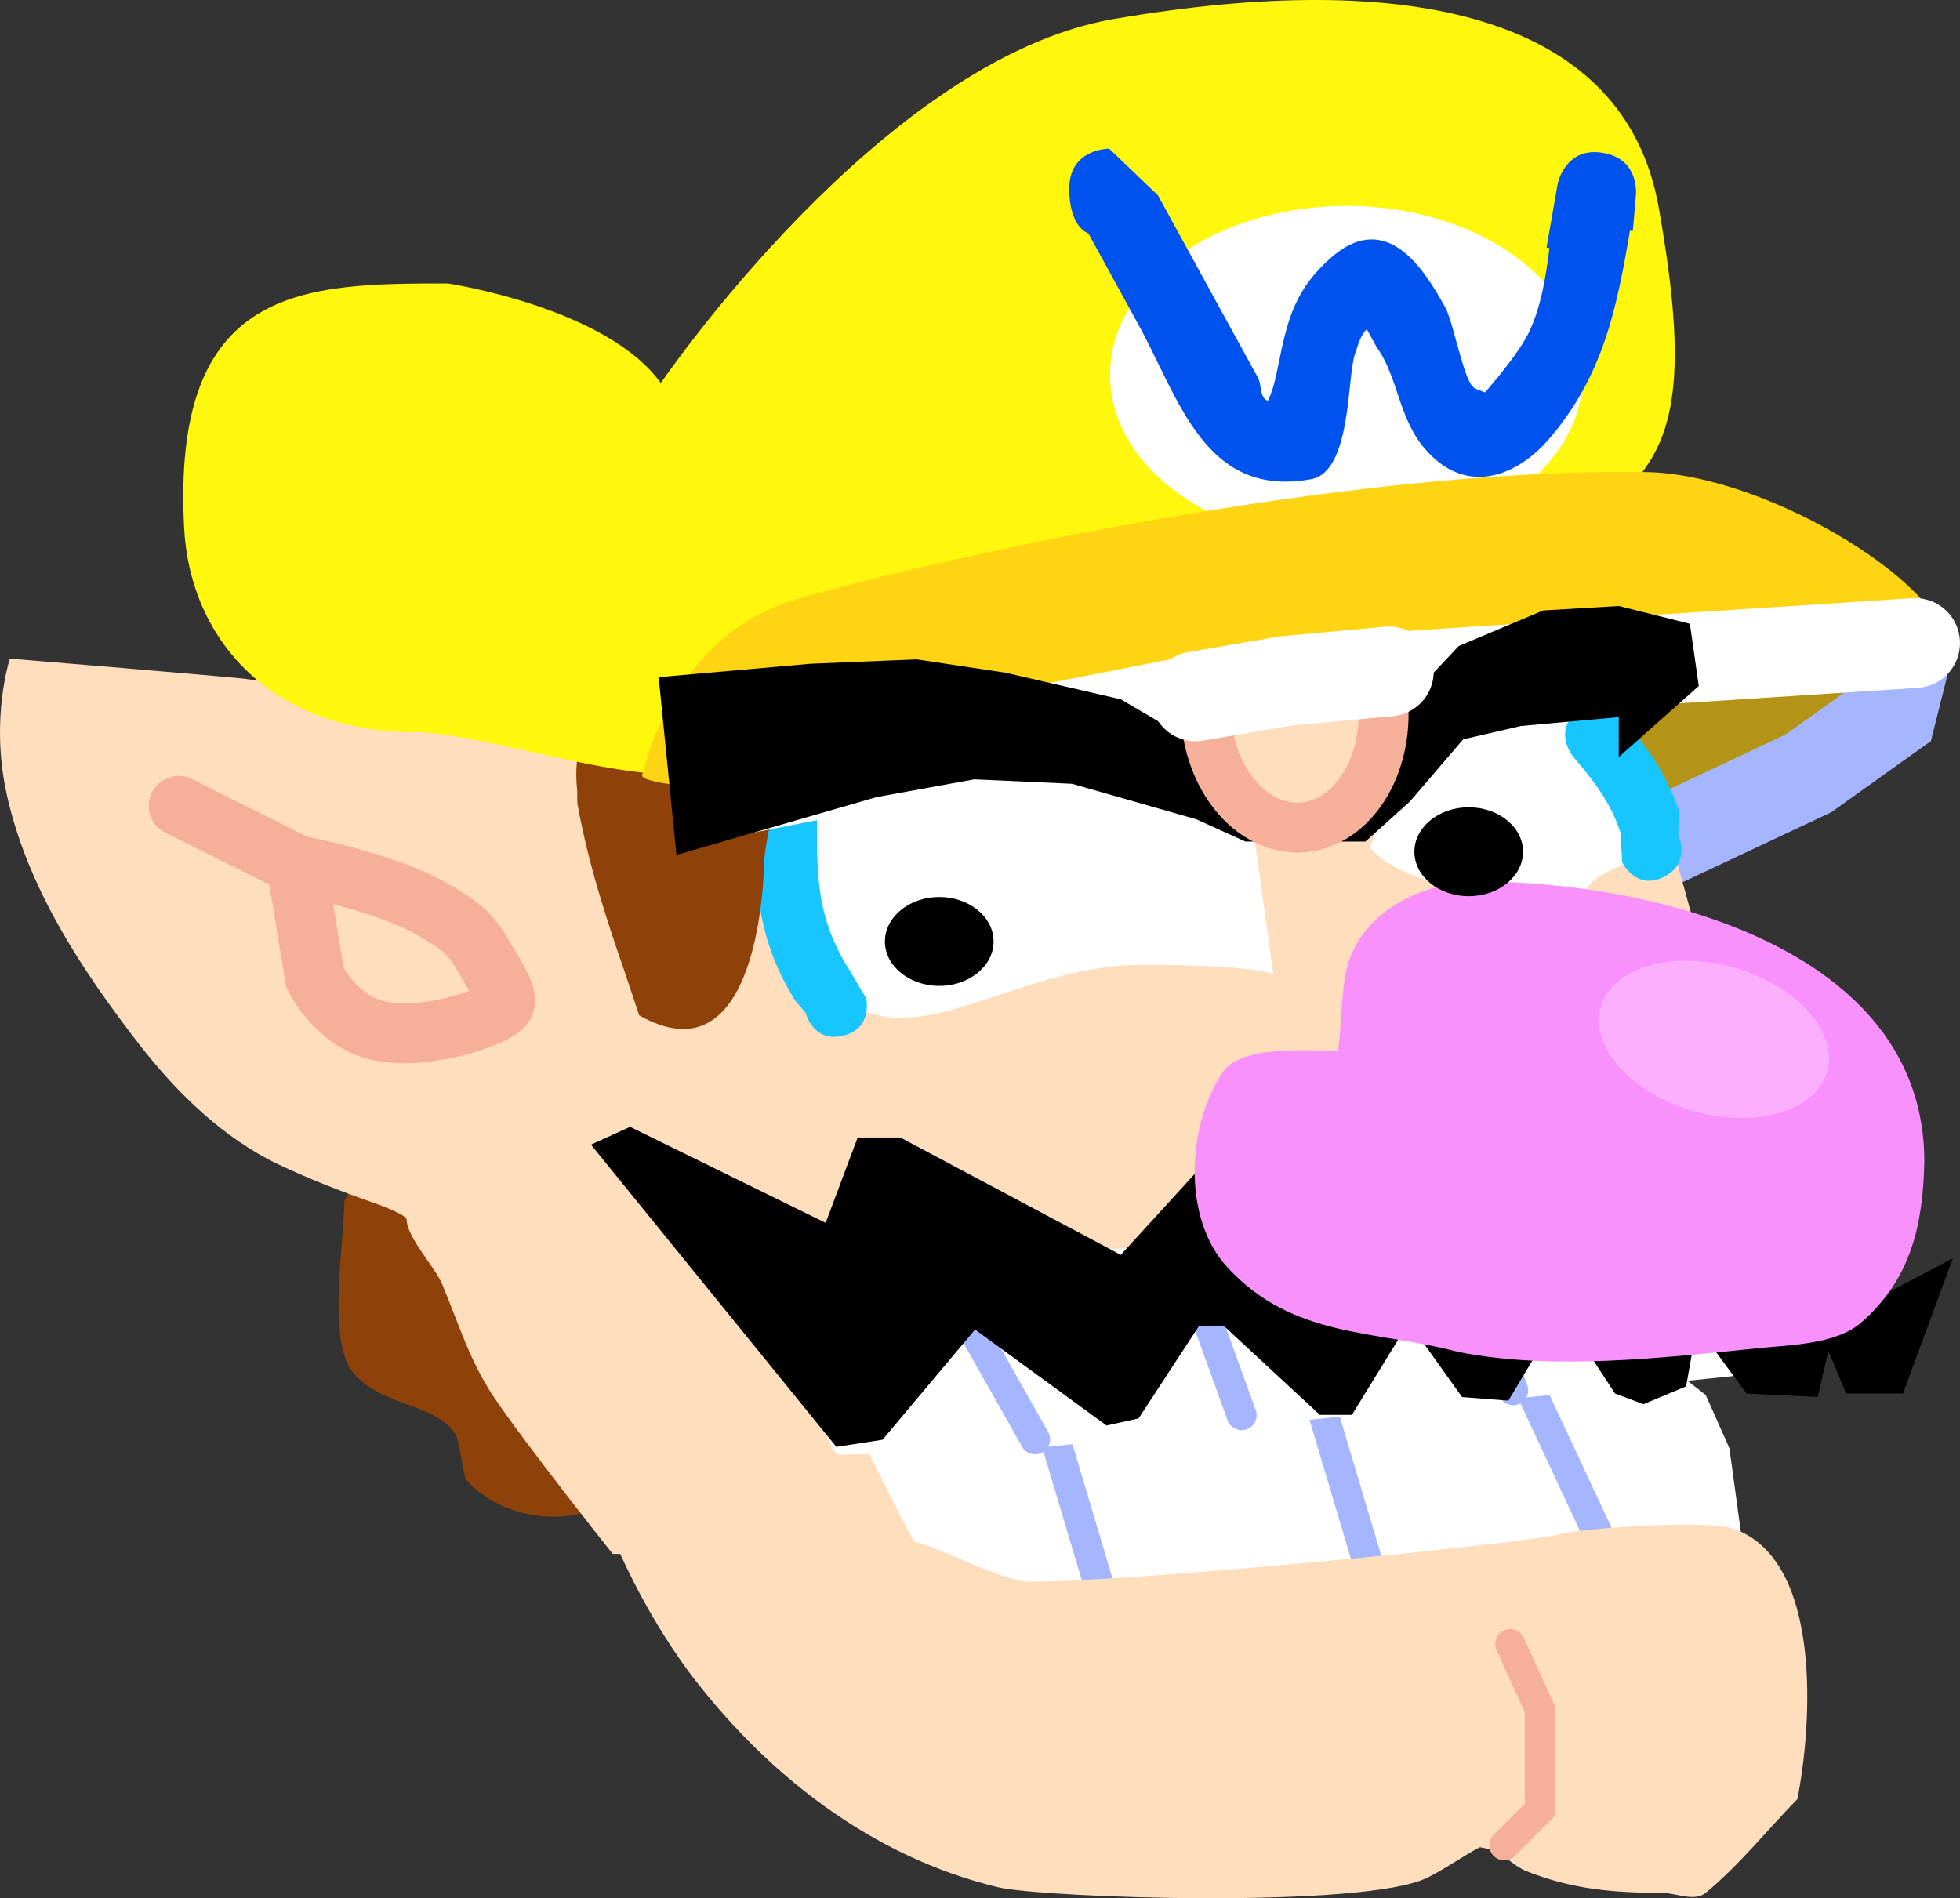 <svg version="1.1" xmlns="http://www.w3.org/2000/svg" xmlns:xlink="http://www.w3.org/1999/xlink" width="98.195" height="95.104" viewBox="0,0,98.195,95.104"><rect x="0" y="0" width="98.195" height="95.104" fill="#333333" stroke="none"/><g transform="translate(-191.083,-132.448)"><g data-paper-data="{&quot;isPaintingLayer&quot;:true}" fill="none" fill-rule="nonzero" stroke="none" stroke-width="none" stroke-linecap="none" stroke-linejoin="miter" stroke-miterlimit="10" stroke-dasharray="" stroke-dashoffset="0" font-family="none" font-weight="none" font-size="none" text-anchor="none" style="mix-blend-mode: normal"><g data-paper-data="{&quot;origPos&quot;:null}"><path d="M267.335,182.447l-2.078,4.751l6.829,24.644l-37.708,3.86l-3.266,-1.188l-2.375,-4.157l-6.532,-24.347l29.394,-3.563z" data-paper-data="{&quot;origPos&quot;:null}" fill="#a10114" stroke="#a10114" stroke-width="0.5" stroke-linecap="round"/><path d="M225.817,203.362c-1.043,-4.387 3.674,-9.265 10.534,-10.895c6.86,-1.63 13.266,0.605 14.309,4.992c1.043,4.387 -3.674,9.265 -10.534,10.895c-6.86,1.63 -13.266,-0.605 -14.309,-4.992z" data-paper-data="{&quot;origPos&quot;:null,&quot;origRot&quot;:0}" fill="#f4c4f6" stroke="none" stroke-width="0" stroke-linecap="butt"/><g data-paper-data="{&quot;origPos&quot;:null}" stroke-linecap="round"><path d="M236.457,214.216l-4.157,-9.204l35.629,-4.454l5.938,-0.297l2.672,2.078l1.188,2.672l0.891,6.532z" data-paper-data="{&quot;origPos&quot;:null}" fill="#ffffff" stroke="#000000" stroke-width="0"/><path d="M267.335,201.152l4.157,8.907" data-paper-data="{&quot;origPos&quot;:null}" fill="none" stroke="#a5b5ff" stroke-width="1.5"/><path d="M259.681,210.994l-2.506,-8.402" data-paper-data="{&quot;origPos&quot;:null,&quot;origRot&quot;:0}" fill="none" stroke="#a5b5ff" stroke-width="1.5"/><path d="M246.32,212.479l-2.506,-8.402" data-paper-data="{&quot;origPos&quot;:null,&quot;origRot&quot;:0}" fill="none" stroke="#a5b5ff" stroke-width="1.5"/></g><g data-paper-data="{&quot;origPos&quot;:null}"><path d="M222.633,182.83c3.073,0.615 3.666,4.8 3.716,5.053c0.286,1.431 10.375,21.77 10.555,21.81c1.327,0.294 4.423,2 5.787,2c5.239,0 24.366,-1.866 26.404,-2.354c1.641,-0.393 7.55,-0.728 8.78,-0.319c4.563,1.521 3.984,9.917 3.254,13.566c-1.53,1.565 -2.9,3.303 -4.59,4.694c-0.573,0.472 -1.485,0 -2.227,0c-2.413,0 -4.461,-0.178 -6.745,-1.08c-0.586,-0.231 -1.027,-0.738 -1.589,-1.02c-0.169,-0.085 -0.495,-0.132 -0.76,-0.185c-0.887,0.476 -1.711,1.071 -2.612,1.521c-3.164,1.579 -19.292,1.021 -21.537,0.481c-6.343,-1.528 -11.645,-5.679 -15.524,-10.851c-4.366,-6.008 -5.978,-12.618 -7.623,-19.709c-0.585,-2.524 -0.53,-10.114 -0.53,-10.114c0,0 0.873,-4.367 5.241,-3.494z" data-paper-data="{&quot;origPos&quot;:null}" fill="#ffdebd" stroke="none" stroke-width="0.5" stroke-linecap="butt"/><path d="M266.742,214.81l1.485,3.266v2.375v2.672l-1.781,1.781" data-paper-data="{&quot;origPos&quot;:null}" fill="none" stroke="#f6b09a" stroke-width="1.5" stroke-linecap="round"/></g></g><g><g data-paper-data="{&quot;origPos&quot;:null}"><path d="M288.079,166.909c-0.559,3.379 -11.713,7.66 -20.491,7.66c-7.073,0 -5.32,-6.017 -5.32,-9.264c0,-3.247 13.861,-2.539 20.934,-2.539c7.073,0 5.239,1.955 4.876,4.142z" data-paper-data="{&quot;origPos&quot;:null}" fill="#b49416" stroke="none" stroke-width="0" stroke-linecap="butt"/><path d="M286.73,164.664l-0.891,3.563l-4.157,2.969l-10.095,4.751" data-paper-data="{&quot;origPos&quot;:null}" fill="none" stroke="#a5b5ff" stroke-width="4.5" stroke-linecap="round"/><path d="M210.69,190.174c2.535,0.018 3.838,0.817 5.903,2.107c3.802,2.645 7.568,7.948 6.71,12.771c-0.741,4.164 -6.521,4.274 -8.897,1.501c-0.035,-0.057 -0.373,-2.008 -0.464,-2.172c-0.922,-1.652 -3.85,-1.444 -5.218,-3.225c-1.25,-1.628 -0.393,-6.556 -0.393,-8.533c0,0 1.348,-2.678 2.361,-2.449z" data-paper-data="{&quot;origPos&quot;:null}" fill="#8e4108" stroke="none" stroke-width="0.5" stroke-linecap="butt"/><path d="M221.779,210.3c0,0 -4.397,-5.521 -6.033,-7.975c-1.173,-1.805 -1.705,-3.623 -2.518,-5.554c-0.351,-0.834 -1.759,-2.337 -1.772,-3.212c-0.003,-0.22 -0.964,-0.608 -1.749,-0.883c-1.554,-0.544 -3.174,-1.179 -4.661,-1.883c-2.762,-1.309 -5.094,-3.586 -6.953,-5.975c-2.927,-3.779 -5.665,-7.937 -6.682,-12.614c-0.825,-3.793 0.168,-6.759 0.168,-6.759c0,0 11.478,0.949 11.866,1.023c1.826,0.347 7.572,0.335 11.427,1.391c1.872,0.513 3.545,0.883 5.053,2.043c0.571,0.439 1.681,2.134 1.952,2.129c2.405,-0.046 5.889,-2.18 8.113,-3.069c6.022,-2.409 37.339,-5.351 41.768,-2.11c0.636,0.466 0.78,1.371 1.147,2.069c1.344,2.554 6.117,21.176 6.621,24.733c0.266,1.884 -1.123,3.878 -2.2,5.123c-0.488,0.564 -6.179,0.893 -8.156,0.893c-9.524,0 -19.015,-0.099 -28.523,0.515c-2.371,0.148 -5.504,0.591 -7.854,0.147c-0.303,-0.057 -1.322,1.021 -1.102,1.323c1.064,1.46 2.902,8.819 2.902,8.819z" data-paper-data="{&quot;origPos&quot;:null}" fill="#ffdebd" stroke="none" stroke-width="0.5" stroke-linecap="butt"/><path d="M254.87,181.247c0,0 -0.885,-0.459 -6.591,-0.459c-5.706,0 -10.412,3.826 -13.895,2.293c-3.028,-1.333 -4.103,-11.65 -2.316,-11.65c4.136,0 21.411,-0.275 21.411,-0.275l1.391,10.091z" data-paper-data="{&quot;origPos&quot;:null}" fill="#ffffff" stroke="#f6b09a" stroke-width="0" stroke-linecap="butt"/><path d="M259.704,174.897c0,0 1.596,-3.976 3.885,-5.166c2.384,-1.24 6.269,-1.871 6.269,-1.871c0,0 5.523,6.634 2.494,7.928c-3.483,1.488 0.362,1.336 -5.344,1.336c-5.706,0 -7.304,-2.227 -7.304,-2.227z" data-paper-data="{&quot;index&quot;:null,&quot;origPos&quot;:null}" fill="#ffffff" stroke="#f6b09a" stroke-width="0" stroke-linecap="butt"/><path d="M233.324,184.34c-1.515,0.366 -1.881,-1.15 -1.881,-1.15l-0.519,-0.608c-2.102,-3.363 -2.018,-6.249 -2.018,-10.09c0,0 0,-1.559 1.559,-1.559c1.559,0 1.559,1.559 1.559,1.559c0,3.293 -0.213,5.626 1.545,8.437l0.906,1.529c0,0 0.366,1.515 -1.15,1.881z" data-paper-data="{&quot;origPos&quot;:null}" fill="#18c6ff" stroke="none" stroke-width="0.5" stroke-linecap="butt"/><path d="M220.013,172.13l-0.006,-0c-0.48,-4.319 2.414,-4.771 5.825,-4.581c1.113,0.062 2.489,-0.105 3.241,0.91c2.062,2.784 0.277,4.714 0.277,7.686c-0.182,3.456 -1.29,9.986 -6.244,7.173c-0.002,-0.001 -0.689,-2.071 -0.699,-2.098c-0.973,-2.797 -1.853,-5.525 -2.385,-8.449c0,0 -0.036,-0.195 -0.011,-0.459l-0.014,0.002c0,0 0,-0.071 0.015,-0.184z" data-paper-data="{&quot;origPos&quot;:null}" fill="#8e4108" stroke="none" stroke-width="0.5" stroke-linecap="butt"/><path d="M274.433,176.386c-1.403,0.693 -2.082,-0.739 -2.082,-0.739l-0.076,-1.462c-0.509,-1.558 -1.314,-2.565 -2.377,-3.831c0,0 -1.014,-1.208 0.169,-2.243c1.184,-1.035 2.198,0.173 2.198,0.173c1.317,1.568 2.319,2.909 2.967,4.895l-0.076,1.083c0,0 0.679,1.432 -0.724,2.125z" data-paper-data="{&quot;origPos&quot;:null}" fill="#18c6ff" stroke="none" stroke-width="0.5" stroke-linecap="butt"/><path d="M274.183,142.837c2.361,13.312 -0.485,14.069 -8.395,18.33c-11.526,6.209 -26.603,4.952 -38.914,9.774c-3.233,1.266 -11.472,-1.81 -14.995,-1.81c-7.205,0 -11.271,-4.656 -11.569,-10.202c-0.657,-12.233 6.005,-12.28 13.211,-12.28c0,0 7.93,1.188 10.669,4.992c0,0 11.031,-16.228 22.66,-18.233c14.969,-2.581 25.638,-0.131 27.333,9.429z" data-paper-data="{&quot;origPos&quot;:null}" fill="#fff70c" stroke="none" stroke-width="0" stroke-linecap="butt"/><path d="M270.39,151.226c0,4.673 -5.304,8.462 -11.847,8.462c-6.543,0 -11.847,-3.789 -11.847,-8.462c0,-4.673 5.304,-8.462 11.847,-8.462c6.543,0 11.847,3.789 11.847,8.462z" data-paper-data="{&quot;origPos&quot;:null}" fill="#ffffff" stroke="none" stroke-width="0" stroke-linecap="butt"/><path d="M244.653,141.868c0.015,-1.984 1.999,-1.97 1.999,-1.97l2.441,2.335c0.835,1.522 1.67,3.045 2.505,4.567c0.835,1.522 1.67,3.045 2.505,4.567c0.179,0.326 0.088,0.792 0.344,1.062c0.039,0.042 0.093,0.078 0.154,0.11c0.197,-0.414 0.328,-0.862 0.428,-1.341c0.503,-2.405 0.725,-3.996 2.623,-5.739c2.846,-2.612 4.747,0.402 5.865,2.441c0.386,0.776 0.874,3.417 1.34,3.911c0.131,0.139 0.412,0.213 0.63,0.299c0.695,-0.813 1.749,-2.094 2.186,-2.997c0.6,-1.24 0.851,-2.743 1.035,-4.237l-0.145,-0.025l0.544,-3.111c0.04,-0.243 0.126,-0.478 0.252,-0.691c0.285,-0.523 0.868,-1.132 2.013,-0.945c0.02,0.003 0.04,0.007 0.059,0.01c1.143,0.21 1.488,0.978 1.58,1.568c0.038,0.193 0.046,0.388 0.027,0.58l-0.152,1.755l-0.142,-0.012c-0.658,3.847 -1.325,7.266 -4.061,10.442c-1.575,1.829 -4.054,2.843 -6.086,0.629c-1.493,-1.627 -1.394,-3.62 -2.561,-5.265c-0.159,-0.29 -0.318,-0.58 -0.477,-0.87c-0.326,0.309 -0.431,0.792 -0.585,1.214c-0.416,1.132 -0.161,5.929 -2.202,6.3c-5.323,0.968 -6.599,-3.996 -8.655,-7.744c-0.835,-1.522 -1.67,-3.045 -2.505,-4.567c0,0 -0.975,-0.289 -0.96,-2.274z" data-paper-data="{&quot;origPos&quot;:null,&quot;origRot&quot;:0}" fill="#0052ef" stroke="none" stroke-width="0.5" stroke-linecap="butt"/><path d="M288.473,165.039c-0.197,0.765 -38.758,5.79 -49.553,6.859c-5.246,0.519 -15.861,0.141 -15.664,-0.624c0.728,-2.827 2.763,-7.344 7.783,-8.818c6.066,-1.781 26.89,-6.574 42.462,-6.358c6.366,0.088 15.7,6.115 14.972,8.942z" data-paper-data="{&quot;origPos&quot;:null}" fill="#ffd412" stroke="none" stroke-width="0" stroke-linecap="butt"/><path d="M200.033,172.823l5.938,2.969c0,0 4.184,0.797 6.532,2.078c2.348,1.281 2.326,1.728 3.266,3.266c0.94,1.538 0.718,1.701 0,2.078c-0.718,0.378 -3.456,1.328 -5.641,0.891c-2.186,-0.437 -3.266,-2.672 -3.266,-2.672l-0.92,-5.582" data-paper-data="{&quot;origPos&quot;:null}" fill="none" stroke="#f6b09a" stroke-width="3" stroke-linecap="round"/><path d="M226.977,172.235l27.984,-5.493l32.066,-2.078" data-paper-data="{&quot;origPos&quot;:null}" fill="none" stroke="#ffffff" stroke-width="4.5" stroke-linecap="round"/><path d="M272.182,170.38v-2.004l-4.899,0.445l-2.895,0.668l-2.672,3.118l-2.227,2.004h-6.012l-2.45,-1.113l-6.235,-1.781l-4.899,-0.223l-4.899,0.891l-10.021,2.895l-0.891,-8.907l7.571,-0.668l5.344,-0.223l4.454,0.668l5.79,1.336l3.786,2.227l3.563,0.445l3.563,-0.668l2.45,-0.891l3.563,-3.786l4.231,-1.781l3.786,-0.223l3.563,0.891l0.445,3.118z" data-paper-data="{&quot;origPos&quot;:null}" fill="#000001" stroke="#ff0000" stroke-width="0" stroke-linecap="round"/><path d="M260.376,167.608c0.259,3.234 -1.517,6.049 -3.967,6.287c-2.451,0.238 -4.648,-2.191 -4.907,-5.425c-0.259,-3.234 1.517,-1.892 3.967,-2.13c2.451,-0.238 4.648,-1.965 4.907,1.269z" data-paper-data="{&quot;origPos&quot;:null,&quot;origRot&quot;:0}" fill="#ffdebd" stroke="#f6b09a" stroke-width="2.5" stroke-linecap="butt"/><path d="M250.982,167.336l4.513,-0.772l5.166,-0.475" data-paper-data="{&quot;origPos&quot;:null}" fill="none" stroke="#ffffff" stroke-width="4.5" stroke-linecap="round"/><g data-paper-data="{&quot;origPos&quot;:null,&quot;index&quot;:null}" stroke-linecap="round"><path d="M274.385,193.581l4.233,7.737l-36.28,3.744c0,0 -9.17,0.324 -9.282,0.252c-0.337,-0.216 -1.073,-2.124 -1.073,-2.124l-3.023,-6.552l2.494,-0.811z" data-paper-data="{&quot;origPos&quot;:null}" fill="#ffffff" stroke="#000000" stroke-width="0"/><path d="M238.71,197.075l4.233,7.488" data-paper-data="{&quot;origPos&quot;:null}" fill="none" stroke="#a5b5ff" stroke-width="1.5"/><path d="M253.289,203.352l-2.552,-7.063" data-paper-data="{&quot;origPos&quot;:null,&quot;origRot&quot;:0}" fill="none" stroke="#a5b5ff" stroke-width="1.5"/><path d="M264.342,195.041l2.552,7.063" data-paper-data="{&quot;origPos&quot;:null,&quot;origRot&quot;:0}" fill="none" stroke="#a5b5ff" stroke-width="1.5"/></g><path d="M288.917,195.495l-2.494,6.77h-2.85l-0.891,-2.138l-0.534,2.316l-3.563,-0.178l-2.494,-3.385l-0.534,3.028l-2.138,0.891l-1.425,-0.534l-2.672,-4.097l-2.672,4.454l-2.316,-0.178l-2.672,-3.741l-2.85,4.632h-1.603l-4.81,-4.454h-1.247l-3.028,4.632l-1.603,0.356l-6.591,-4.81l-4.632,5.523l-2.316,0.356l-12.292,-15.142l1.96,-0.891l9.798,4.81l1.603,-4.276h2.138l11.045,5.879l3.741,-4.097l1.425,-0.178l5.166,4.632l3.385,-4.097l2.316,0.356l1.781,1.247l1.069,2.316l2.138,-2.494l2.494,-0.178l2.672,3.385l2.494,-2.138l2.672,0.891l1.603,2.316l1.96,-2.494l2.138,1.96l0.891,0.713z" data-paper-data="{&quot;origPos&quot;:null}" fill="#000001" stroke="#ff0000" stroke-width="0" stroke-linecap="round"/><path d="M258.108,185.132c0.231,-1.523 0.141,-3.43 0.586,-4.63c0.982,-2.652 3.933,-3.886 6.529,-3.886c8.711,0 22.268,3.329 22.268,14.029c-0.065,3.154 -0.666,5.902 -3.181,8.08c-1.232,1.067 -3.514,1.107 -5.059,1.262c-4.811,0.481 -10.356,1.146 -15.133,0.19c-4.178,-1.108 -8.22,-0.659 -11.531,-4.22c-2.327,-2.503 -2.007,-7.246 -0.217,-9.829c0.865,-1.249 3.918,-1.05 5.281,-1.05c0,0 0.189,0 0.457,0.055z" data-paper-data="{&quot;origPos&quot;:null}" fill="#f991fd" stroke="none" stroke-width="0.5" stroke-linecap="butt"/><path d="M238.139,177.389c0.751,0 1.431,0.249 1.924,0.653c0.493,0.403 0.798,0.959 0.798,1.574c0,0.615 -0.305,1.171 -0.798,1.574c-0.493,0.404 -1.173,0.653 -1.924,0.653c-0.751,0 -1.431,-0.249 -1.924,-0.653c-0.493,-0.403 -0.798,-0.959 -0.798,-1.574c0,-0.615 0.305,-1.171 0.798,-1.574c0.493,-0.404 1.173,-0.653 1.924,-0.653z" data-paper-data="{&quot;origPos&quot;:null}" id="ID0.651427554897964" fill="#000000" stroke="none" stroke-width="1.057" stroke-linecap="butt"/><path d="M264.665,172.894c0.751,0 1.431,0.249 1.924,0.653c0.493,0.403 0.798,0.959 0.798,1.574c0,0.615 -0.305,1.171 -0.798,1.574c-0.493,0.404 -1.173,0.653 -1.924,0.653c-0.751,0 -1.431,-0.249 -1.924,-0.653c-0.493,-0.403 -0.798,-0.959 -0.798,-1.574c0,-0.615 0.305,-1.171 0.798,-1.574c0.493,-0.404 1.173,-0.653 1.924,-0.653z" data-paper-data="{&quot;origPos&quot;:null}" id="ID0.651427554897964" fill="#000000" stroke="none" stroke-width="1.057" stroke-linecap="butt"/></g><path d="M282.622,186.141c-0.567,1.983 -3.564,2.866 -6.696,1.971c-3.131,-0.895 -5.21,-3.228 -4.644,-5.211c0.567,-1.983 3.564,-2.866 6.696,-1.971c3.131,0.895 5.21,3.228 4.644,5.211z" data-paper-data="{&quot;origRot&quot;:0,&quot;origPos&quot;:null}" fill="#faaefc" stroke="none" stroke-width="0" stroke-linecap="butt"/></g></g></g></svg>